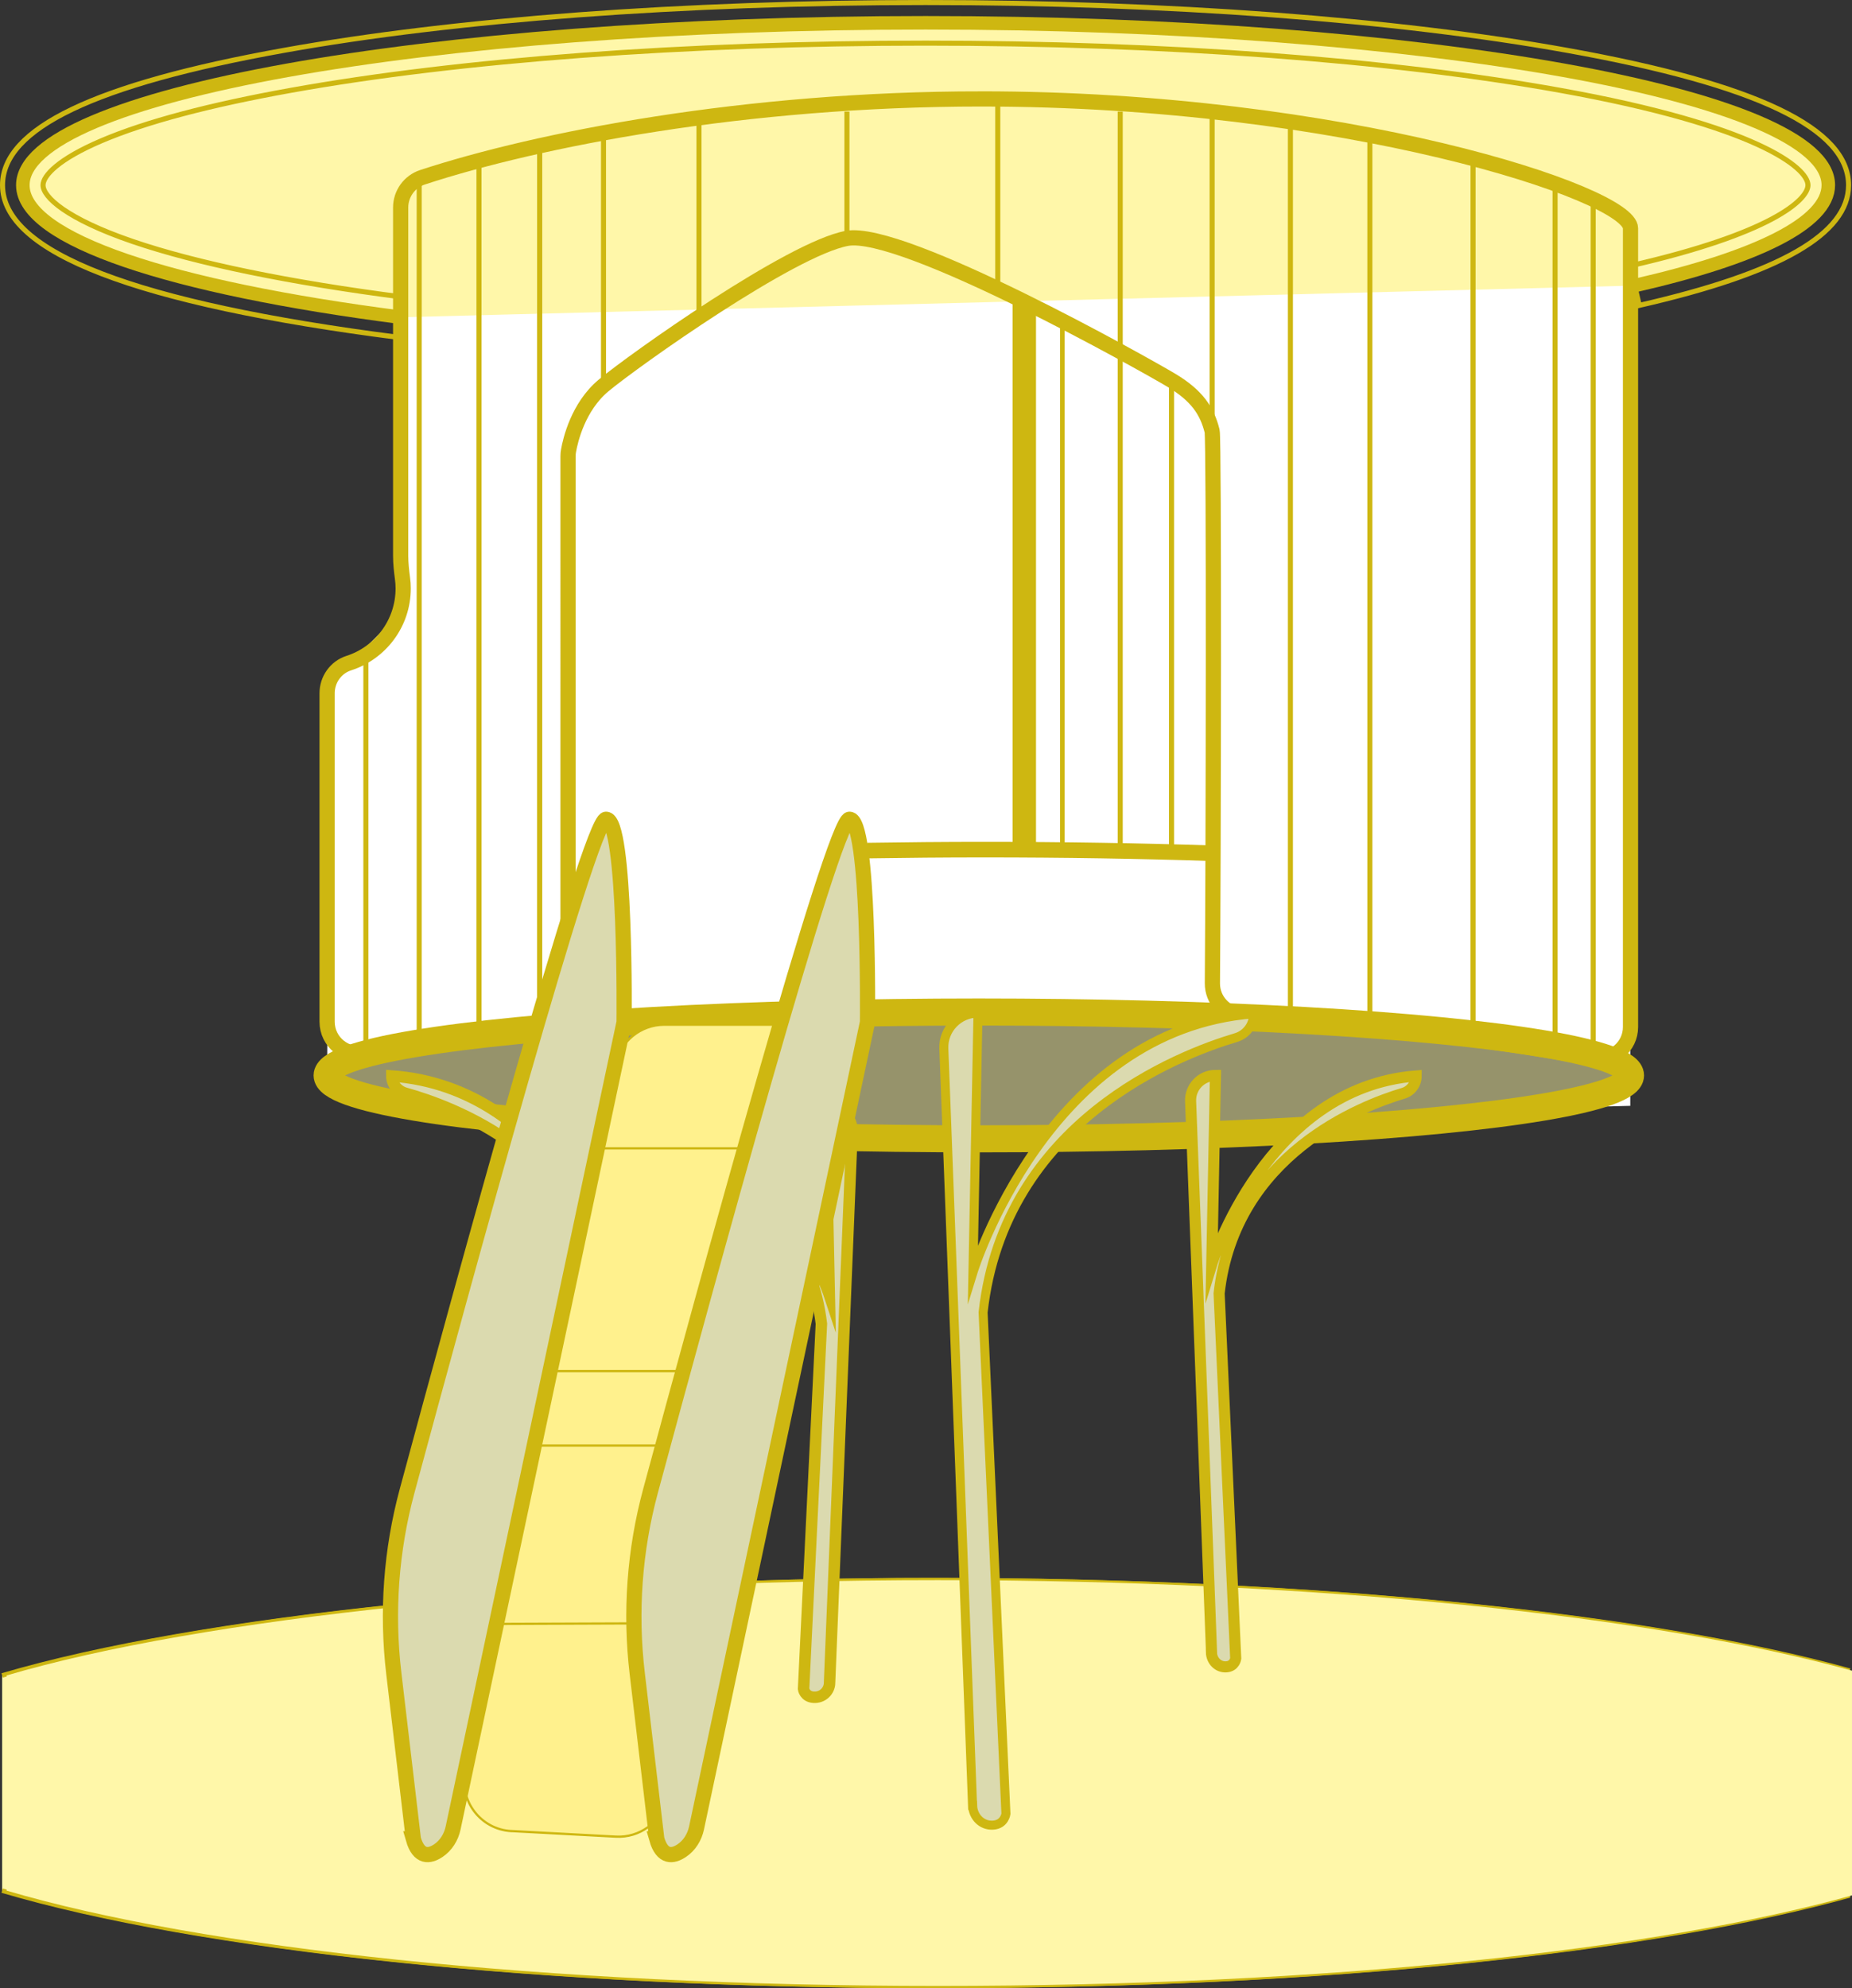 <?xml version="1.0" encoding="UTF-8"?>
<svg id="Layer_2" data-name="Layer 2" xmlns="http://www.w3.org/2000/svg" viewBox="0 0 410.47 440.56">
  <rect x="0" y="0" width="410.47" height="440.56" fill="#333333" stroke="none"/>
  <defs>
    <style>
      .cls-1 {
        stroke-width: 2.54px;
      }

      .cls-1, .cls-2, .cls-3, .cls-4, .cls-5, .cls-6, .cls-7, .cls-8, .cls-9, .cls-10, .cls-11, .cls-12, .cls-13, .cls-14, .cls-15 {
        stroke: #ceb711;
        stroke-miterlimit: 10;
      }

      .cls-1, .cls-4, .cls-6, .cls-15 {
        fill: #dbdaaf;
      }

      .cls-2 {
        stroke-width: 5.19px;
      }

      .cls-2, .cls-3, .cls-8 {
        fill: #b2af7d;
      }

      .cls-16 {
        fill: #fff;
      }

      .cls-17, .cls-10, .cls-13 {
        fill: #fff7a9;
      }

      .cls-3 {
        stroke-width: 1.02px;
      }

      .cls-4 {
        stroke-width: 2px;
      }

      .cls-5, .cls-9, .cls-11, .cls-12 {
        fill: none;
      }

      .cls-5, .cls-15 {
        stroke-width: 3.37px;
      }

      .cls-6 {
        stroke-width: 2.46px;
      }

      .cls-7 {
        fill: #fff18d;
      }

      .cls-7, .cls-8 {
        stroke-width: .5px;
      }

      .cls-9 {
        stroke-width: 3.45px;
      }

      .cls-11 {
        stroke-width: 1.14px;
      }

      .cls-12 {
        stroke-width: 1.12px;
      }

      .cls-13 {
        stroke-width: 3px;
      }

      .cls-14 {
        fill: #96936b;
        stroke-width: 6px;
      }
    </style>
  </defs>
  <g id="Layer_1-2" data-name="Layer 1">
    <polygon class="cls-16" points="72.5 238.3 72.97 151.56 88.97 135.56 89.97 79.56 88.97 58.56 361.33 58.2 361.33 245.04 209.18 248.83 72.5 238.3"/>
    <g>
      <g>
        <path class="cls-10" d="M409.97,370.2c-43.62-12.09-118.09-20.06-202.65-20.06S43.99,358.58,.97,371.26"/>
        <path class="cls-10" d="M.97,418.94c43.02,12.69,119.35,21.12,206.35,21.12s159.03-7.97,202.65-20.06"/>
      </g>
      <path class="cls-10" d="M.47,418.94c43.02,12.69,119.35,21.12,206.35,21.12s159.03-7.97,202.65-20.06v-49.8c-43.62-12.09-118.09-20.06-202.65-20.06S43.49,358.58,.47,371.26"/>
      <path class="cls-17" d="M1.47,418.94c43.02,12.69,119.35,21.12,206.35,21.12s159.03-7.97,202.65-20.06v-49.8c-43.62-12.09-118.09-20.06-202.65-20.06S44.49,358.58,1.47,371.26"/>
      <path class="cls-9" d="M192.21,188.48c8.41-.13,17.06-.21,25.89-.21,17.72,0,34.74,.28,50.54,.8"/>
      <path class="cls-13" d="M362.33,63.28c26.86-6.12,42.89-13.85,42.89-22.26,0-19.87-89.58-35.97-200.08-35.97S5.06,21.16,5.06,41.03c0,12.06,33.04,22.74,83.74,29.27"/>
      <ellipse class="cls-14" cx="216.94" cy="238.3" rx="144.44" ry="14.05"/>
      <path class="cls-5" d="M217.5,21.92c-52.32,0-98.37,8.99-123.88,17.37-2.88,.95-4.82,3.66-4.82,6.69V123.13c0,1.69,.19,3.37,.41,5.05,.1,.72,.15,1.46,.15,2.2,0,7.75-5.06,14.31-12.06,16.56-2.88,.93-4.8,3.65-4.8,6.67v72.79c0,4.52,4.18,7.88,8.59,6.88,8.08-1.82,21.34-3.96,38.52-5.84,3.57-.39,6.29-3.41,6.29-7.01V101.08c0-.41,.03-.81,.11-1.22,.4-2.27,2.1-9.72,7.76-14.44,6.74-5.62,41.59-30.35,53.95-32.6,12.36-2.25,66.32,28.1,71.94,31.47s7.87,6.74,8.99,11.24c.44,1.77,.29,93.95,.06,122.35-.03,3.71,2.82,6.82,6.52,7.08,25.33,1.82,51.59,4.86,77.88,9.55,4.31,.77,8.27-2.56,8.27-6.94V50.58c0-7.76-64.11-28.66-143.88-28.66Z"/>
      <path class="cls-12" d="M88.23,74.75C30.06,67.27,.56,55.92,.56,41.03,.56,28.47,20.94,18.71,62.86,11.17,100.91,4.33,151.44,.56,205.14,.56s104.23,3.77,142.27,10.61c41.92,7.54,62.3,17.3,62.3,29.86,0,10.81-15.17,19.52-46.39,26.64l-2-8.77c31.1-7.09,39.39-14.57,39.39-17.87,0-3.85-11.47-13.2-54.9-21.01-37.54-6.75-87.5-10.46-140.68-10.46s-103.15,3.72-140.68,10.46c-18.04,3.24-32.15,6.99-41.92,11.15-9.57,4.07-12.99,7.76-12.99,9.86,0,2.62,5.19,7.45,19.82,12.46,14.19,4.86,34.94,9.13,60,12.35l-1.15,8.92Z"/>
      <path class="cls-1" d="M135.53,366.16l4.98-122.13c.13-3.13-2.56-5.73-5.92-5.73h0l.88,41.84s-12.91-39.15-48.63-41.72h0c0,1.77,1.24,3.34,3.06,3.84,9.83,2.72,40.14,13.54,43.82,44.34l-3.95,80.91s.22,1.71,2.22,1.84,3.5-1.39,3.55-3.18Z"/>
      <path class="cls-1" d="M183.86,372.9l4.98-122.13c.13-3.13-2.56-5.73-5.92-5.73h0l.88,41.84s-12.91-39.15-48.63-41.72h0c0,1.77,1.24,3.34,3.06,3.84,9.83,2.72,40.14,13.54,43.82,44.34l-3.95,80.91s.22,1.71,2.22,1.84,3.5-1.39,3.55-3.18Z"/>
      <path class="cls-7" d="M113.34,405.74l23.17,1.24c5.25,.28,9.97-3.17,11.28-8.26l40.84-157.85c1.81-6.99-3.47-13.81-10.69-13.81h-30.71c-5.21,0-9.72,3.65-10.8,8.75l-33.31,156.61c-1.41,6.64,3.44,12.96,10.21,13.33Z"/>
      <path class="cls-15" d="M91.61,407.46l-4.33-36.68c-1.6-13.55-.6-27.28,2.96-40.45,12.07-44.71,40.55-148.8,44.08-148.8,4.5,0,4,44.98,4,44.98l-37.89,178.53c-.43,2.04-1.57,3.9-3.3,5.05-1.9,1.27-4.29,1.7-5.53-2.63Z"/>
      <path class="cls-6" d="M268.52,366.16l-4.64-122.13c-.12-3.13,2.38-5.73,5.51-5.73h0l-.82,41.84s12.02-39.15,45.3-41.72h0c0,1.77-1.15,3.34-2.85,3.84-9.15,2.72-37.39,13.54-40.82,44.34l3.68,80.91s-.21,1.71-2.07,1.84-3.26-1.39-3.31-3.18Z"/>
      <line class="cls-8" x1="109.97" y1="359.84" x2="150.62" y2="359.69"/>
      <line class="cls-8" x1="119.18" y1="320.32" x2="158.49" y2="320.32"/>
      <line class="cls-8" x1="122.52" y1="303.82" x2="156.7" y2="303.82"/>
      <line class="cls-8" x1="132.39" y1="254.46" x2="170.28" y2="254.46"/>
      <line class="cls-12" x1="353.11" y1="234.52" x2="353.11" y2="45.52"/>
      <line class="cls-12" x1="344.66" y1="231.43" x2="344.66" y2="40.71"/>
      <line class="cls-12" x1="326.48" y1="228.5" x2="326.48" y2="35.13"/>
      <line class="cls-12" x1="303.61" y1="227.06" x2="303.61" y2="29.97"/>
      <line class="cls-12" x1="286" y1="224.25" x2="286" y2="27.41"/>
      <line class="cls-12" x1="268.65" y1="95.54" x2="268.65" y2="24.73"/>
      <polyline class="cls-12" points="248.28 189.08 248.28 77.92 248.28 24.73"/>
      <line class="cls-12" x1="221.14" y1="64.01" x2="221.14" y2="21.93"/>
      <line class="cls-12" x1="187.71" y1="52.83" x2="187.71" y2="24.73"/>
      <line class="cls-12" x1="154.92" y1="70.29" x2="154.92" y2="26.1"/>
      <line class="cls-12" x1="133.76" y1="30.98" x2="133.76" y2="85.43"/>
      <line class="cls-11" x1="119.61" y1="227.47" x2="119.61" y2="32.6"/>
      <line class="cls-12" x1="106.16" y1="227.47" x2="106.16" y2="35.13"/>
      <line class="cls-12" x1="92.91" y1="230.85" x2="92.91" y2="39.29"/>
      <line class="cls-12" x1="81.09" y1="233.31" x2="81.09" y2="144.38"/>
      <path class="cls-4" d="M215.55,400.06l-6.36-167.71c-.16-4.29,3.27-7.86,7.57-7.86h0l-1.12,57.45s16.51-53.76,62.21-57.29h0c0,2.43-1.59,4.58-3.92,5.27-12.57,3.73-51.34,18.59-56.04,60.89l5.06,111.1s-.28,2.35-2.84,2.52-4.48-1.91-4.54-4.37Z"/>
      <path class="cls-15" d="M145.56,407.46l-4.33-36.68c-1.6-13.55-.6-27.28,2.96-40.45,12.07-44.71,40.55-148.8,44.08-148.8,4.5,0,4,44.98,4,44.98l-37.89,178.53c-.43,2.04-1.57,3.9-3.3,5.05-1.9,1.27-4.29,1.7-5.53-2.63Z"/>
    </g>
    <line class="cls-2" x1="227.02" y1="66.56" x2="227.02" y2="188.28"/>
    <line class="cls-3" x1="235.46" y1="71.56" x2="235.46" y2="189.08"/>
    <line class="cls-12" x1="259.65" y1="84.3" x2="259.65" y2="188.28"/>
  </g>
</svg>